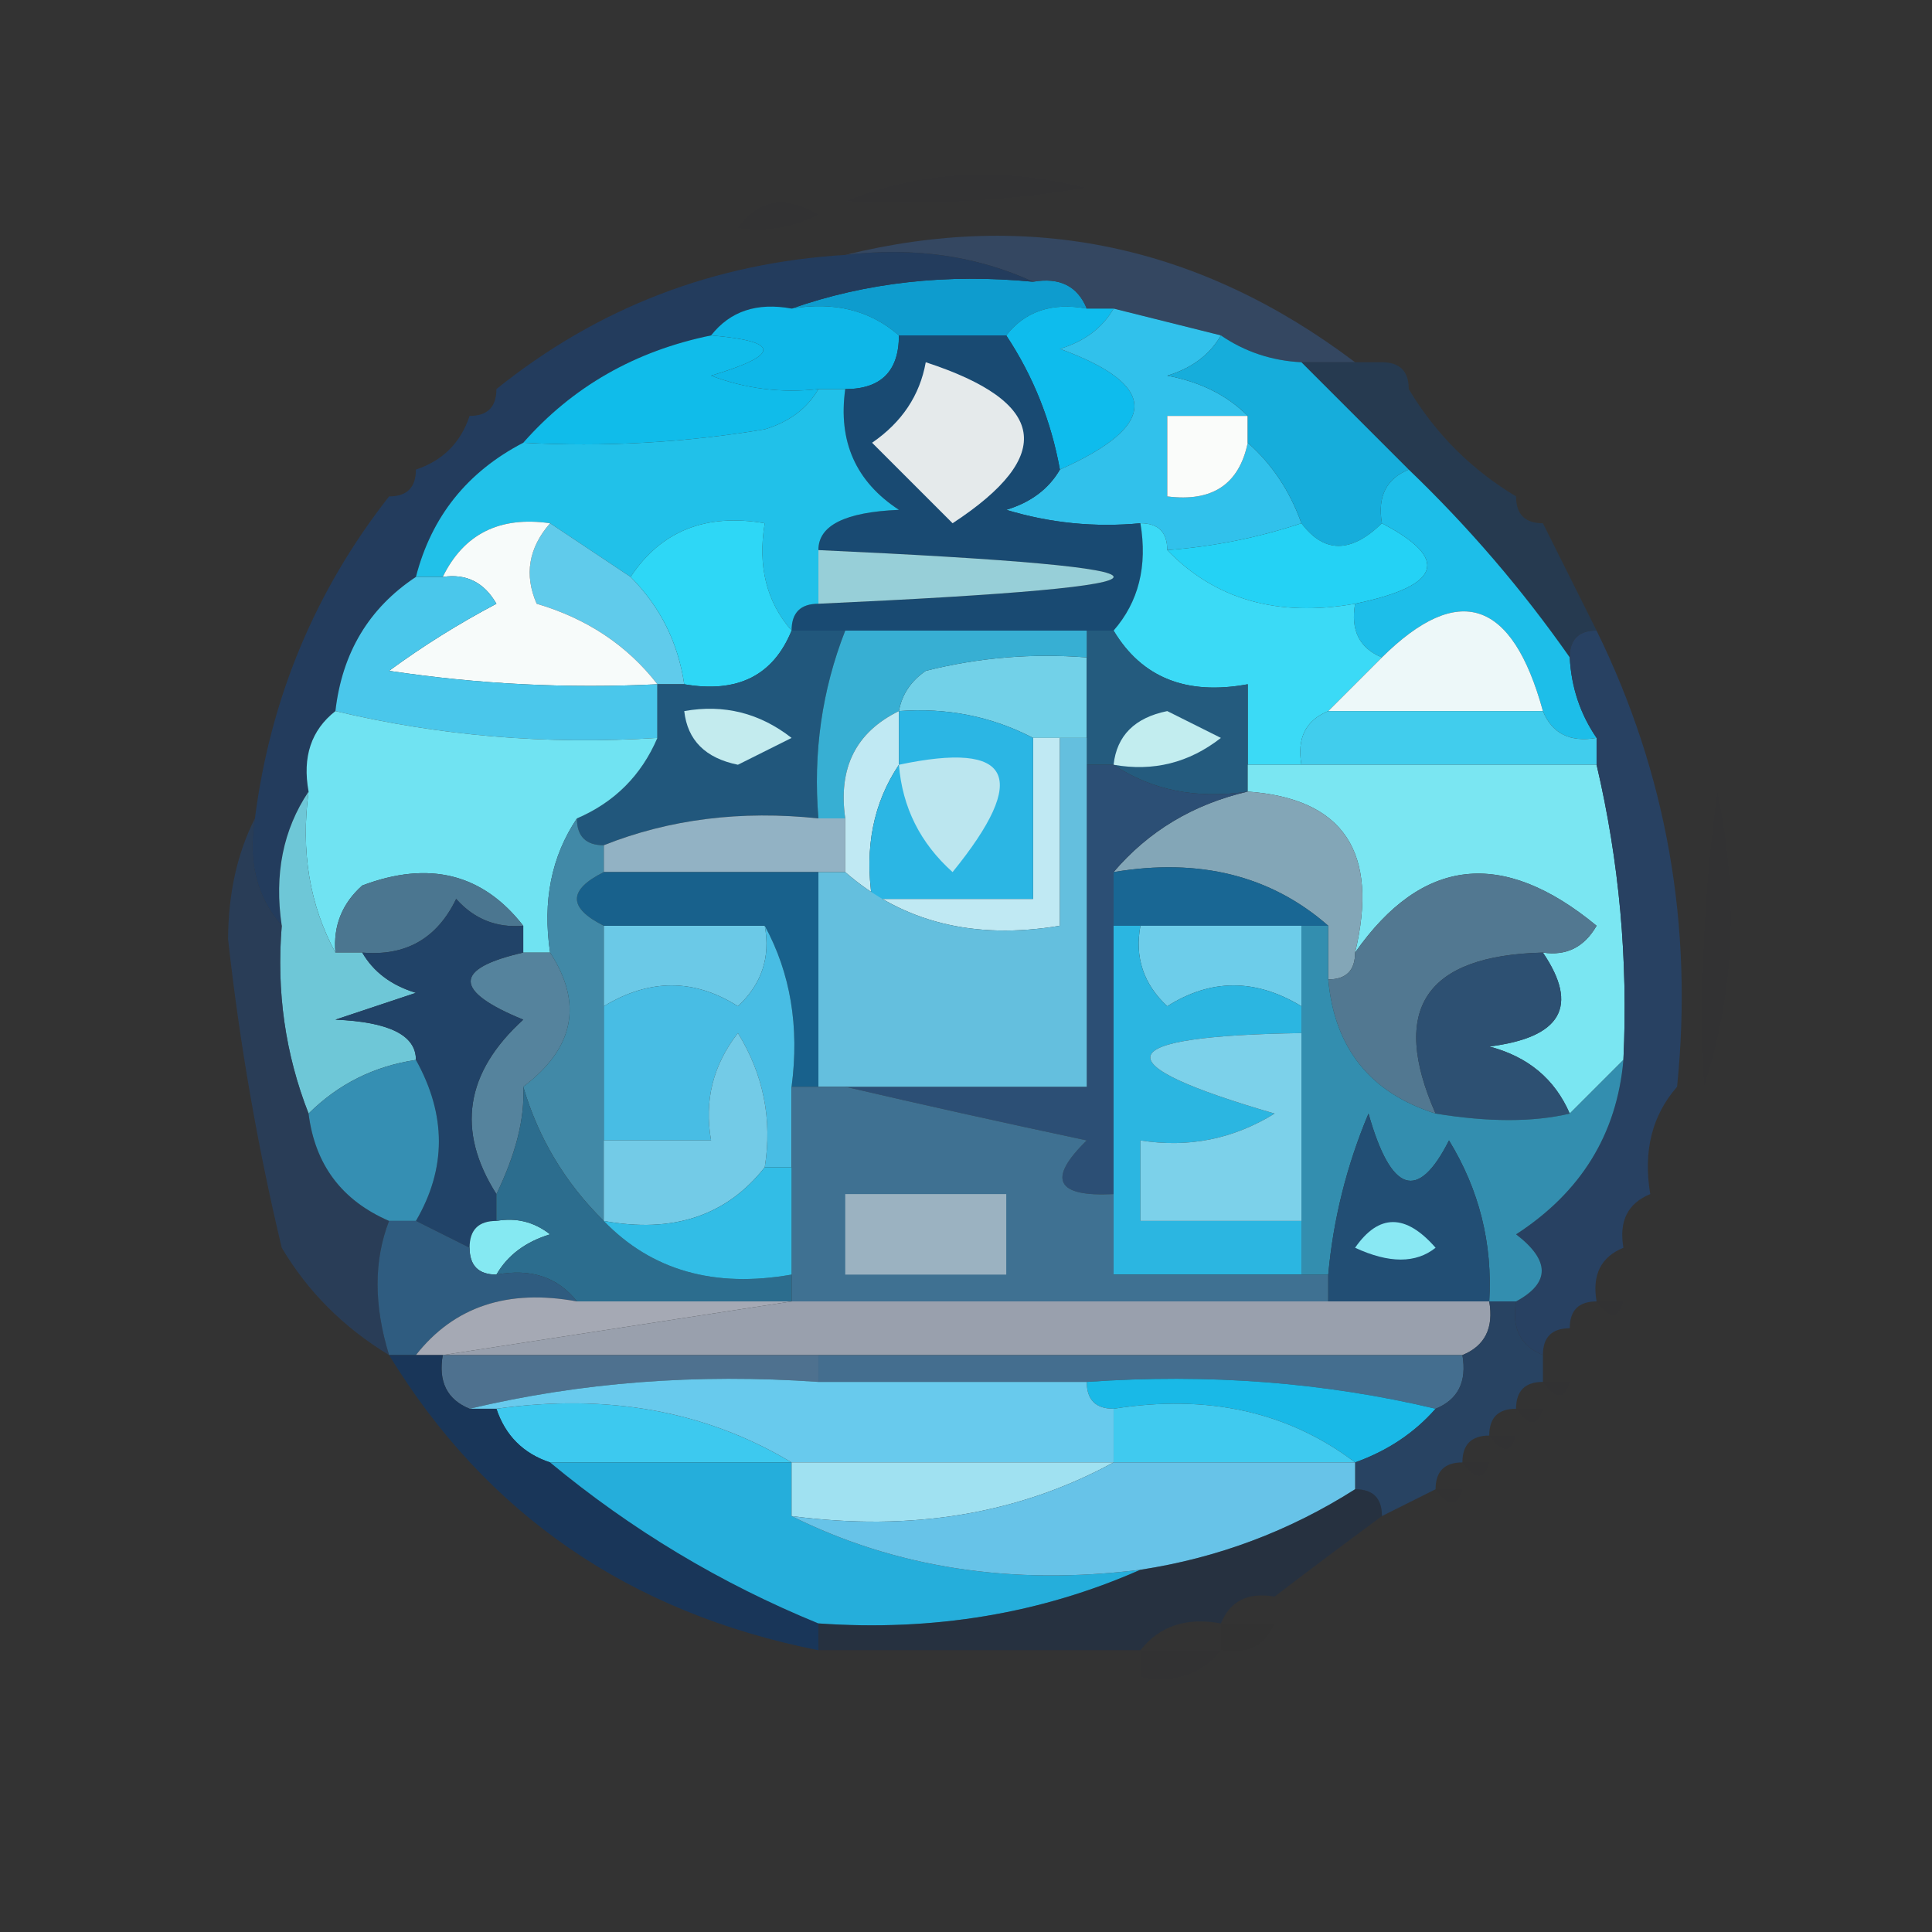 <?xml version="1.0" encoding="UTF-8"?>
<!DOCTYPE svg PUBLIC "-//W3C//DTD SVG 1.1//EN" "http://www.w3.org/Graphics/SVG/1.1/DTD/svg11.dtd">
<svg xmlns="http://www.w3.org/2000/svg" version="1.1" width="72px" height="72px" style="shape-rendering:geometricPrecision; text-rendering:geometricPrecision; image-rendering:optimizeQuality; fill-rule:evenodd; clip-rule:evenodd" xmlns:xlink="http://www.w3.org/1999/xlink">
<rect width="100%" height="100%" fill="#333333" stroke="none"/>
<g><path style="opacity:0.012" fill="#344b65" d="M 31.5,7.5 C 34.303,6.362 37.303,6.195 40.5,7C 37.518,7.498 34.518,7.665 31.5,7.5 Z"/></g>
<g><path style="opacity:0.016" fill="#203558" d="M 27.5,8.5 C 28.251,7.427 29.251,7.26 30.5,8C 29.552,8.483 28.552,8.649 27.5,8.5 Z"/></g>
<g><path style="opacity:0.992" fill="#0f9dcf" d="M 29.5,11.5 C 32.287,10.523 35.287,10.19 38.5,10.5C 39.492,10.328 40.158,10.662 40.5,11.5C 39.209,11.263 38.209,11.596 37.5,12.5C 36.167,12.5 34.833,12.5 33.5,12.5C 32.432,11.566 31.099,11.232 29.5,11.5 Z"/></g>
<g><path style="opacity:0.847" fill="#344b69" d="M 31.5,9.5 C 38.388,7.802 44.721,9.136 50.5,13.5C 49.833,13.5 49.167,13.5 48.5,13.5C 47.391,13.443 46.391,13.11 45.5,12.5C 44.167,12.167 42.833,11.833 41.5,11.5C 41.167,11.5 40.833,11.5 40.5,11.5C 40.158,10.662 39.492,10.328 38.5,10.5C 36.393,9.532 34.059,9.198 31.5,9.5 Z"/></g>
<g><path style="opacity:0.99" fill="#0fbeef" d="M 40.5,11.5 C 40.833,11.5 41.167,11.5 41.5,11.5C 41.083,12.222 40.416,12.722 39.5,13C 43.202,14.352 43.202,15.852 39.5,17.5C 39.169,15.678 38.502,14.011 37.5,12.5C 38.209,11.596 39.209,11.263 40.5,11.5 Z"/></g>
<g><path style="opacity:1" fill="#233c5d" d="M 31.5,9.5 C 34.059,9.198 36.393,9.532 38.5,10.5C 35.287,10.19 32.287,10.523 29.5,11.5C 28.209,11.263 27.209,11.596 26.5,12.5C 23.669,13.079 21.336,14.412 19.5,16.5C 17.413,17.585 16.08,19.251 15.5,21.5C 13.75,22.659 12.75,24.326 12.5,26.5C 11.596,27.209 11.263,28.209 11.5,29.5C 10.549,30.919 10.216,32.585 10.5,34.5C 9.566,33.432 9.232,32.099 9.5,30.5C 10.077,26.017 11.743,22.017 14.5,18.5C 15.167,18.5 15.5,18.167 15.5,17.5C 16.5,17.167 17.167,16.5 17.5,15.5C 18.167,15.5 18.5,15.167 18.5,14.5C 22.275,11.463 26.608,9.796 31.5,9.5 Z"/></g>
<g><path style="opacity:0.996" fill="#0eb8e9" d="M 26.5,12.5 C 27.209,11.596 28.209,11.263 29.5,11.5C 31.099,11.232 32.432,11.566 33.5,12.5C 33.5,13.833 32.833,14.5 31.5,14.5C 31.167,14.5 30.833,14.5 30.5,14.5C 29.127,14.657 27.793,14.49 26.5,14C 29.097,13.221 29.097,12.721 26.5,12.5 Z"/></g>
<g><path style="opacity:0.996" fill="#32c2ec" d="M 41.5,11.5 C 42.833,11.833 44.167,12.167 45.5,12.5C 45.083,13.222 44.416,13.722 43.5,14C 44.737,14.232 45.737,14.732 46.5,15.5C 45.5,15.5 44.5,15.5 43.5,15.5C 43.5,16.5 43.5,17.5 43.5,18.5C 45.179,18.715 46.179,18.048 46.5,16.5C 47.401,17.291 48.068,18.291 48.5,19.5C 46.883,20.038 45.216,20.371 43.5,20.5C 43.5,19.833 43.167,19.5 42.5,19.5C 40.801,19.66 39.134,19.494 37.5,19C 38.416,18.722 39.083,18.222 39.5,17.5C 43.202,15.852 43.202,14.352 39.5,13C 40.416,12.722 41.083,12.222 41.5,11.5 Z"/></g>
<g><path style="opacity:0.996" fill="#10bdeb" d="M 26.5,12.5 C 29.097,12.721 29.097,13.221 26.5,14C 27.793,14.49 29.127,14.657 30.5,14.5C 30.082,15.222 29.416,15.722 28.5,16C 25.518,16.498 22.518,16.665 19.5,16.5C 21.336,14.412 23.669,13.079 26.5,12.5 Z"/></g>
<g><path style="opacity:0.996" fill="#1a4b73" d="M 33.5,12.5 C 34.833,12.5 36.167,12.5 37.5,12.5C 38.502,14.011 39.169,15.678 39.5,17.5C 39.083,18.222 38.416,18.722 37.5,19C 39.134,19.494 40.801,19.66 42.5,19.5C 42.768,21.099 42.434,22.432 41.5,23.5C 41.167,23.5 40.833,23.5 40.5,23.5C 37.5,23.5 34.5,23.5 31.5,23.5C 30.833,23.5 30.167,23.5 29.5,23.5C 29.5,22.833 29.833,22.5 30.5,22.5C 45.167,21.833 45.167,21.167 30.5,20.5C 30.494,19.583 31.494,19.083 33.5,19C 31.893,17.951 31.227,16.451 31.5,14.5C 32.833,14.5 33.5,13.833 33.5,12.5 Z"/></g>
<g><path style="opacity:0.008" fill="#364555" d="M 51.5,13.5 C 52.497,12.287 53.497,12.454 54.5,14C 53.906,14.464 53.239,14.631 52.5,14.5C 52.5,13.833 52.167,13.5 51.5,13.5 Z"/></g>
<g><path style="opacity:0.004" fill="#252c3a" d="M 18.5,14.5 C 17.833,14.5 17.5,14.833 17.5,15.5C 16.833,15.5 16.167,15.5 15.5,15.5C 16.221,13.618 17.221,13.285 18.5,14.5 Z"/></g>
<g><path style="opacity:0.996" fill="#22c2ea" d="M 30.5,14.5 C 30.833,14.5 31.167,14.5 31.5,14.5C 31.227,16.451 31.893,17.951 33.5,19C 31.494,19.083 30.494,19.583 30.5,20.5C 30.5,21.167 30.5,21.833 30.5,22.5C 29.833,22.5 29.5,22.833 29.5,23.5C 28.566,22.432 28.232,21.099 28.5,19.5C 26.302,19.12 24.635,19.787 23.5,21.5C 22.5,20.833 21.5,20.167 20.5,19.5C 18.62,19.229 17.287,19.896 16.5,21.5C 16.167,21.5 15.833,21.5 15.5,21.5C 16.08,19.251 17.413,17.585 19.5,16.5C 22.518,16.665 25.518,16.498 28.5,16C 29.416,15.722 30.082,15.222 30.5,14.5 Z"/></g>
<g><path style="opacity:0.996" fill="#e6ebec" d="M 34.5,13.5 C 39.02,14.975 39.354,16.975 35.5,19.5C 34.5,18.5 33.5,17.5 32.5,16.5C 33.612,15.735 34.279,14.735 34.5,13.5 Z"/></g>
<g><path style="opacity:0.996" fill="#fbfdfb" d="M 46.5,15.5 C 46.5,15.833 46.5,16.167 46.5,16.5C 46.179,18.048 45.179,18.715 43.5,18.5C 43.5,17.5 43.5,16.5 43.5,15.5C 44.5,15.5 45.5,15.5 46.5,15.5 Z"/></g>
<g><path style="opacity:0.671" fill="#203d5f" d="M 48.5,13.5 C 49.167,13.5 49.833,13.5 50.5,13.5C 50.833,13.5 51.167,13.5 51.5,13.5C 52.167,13.5 52.5,13.833 52.5,14.5C 53.5,16.167 54.833,17.5 56.5,18.5C 56.5,19.167 56.833,19.5 57.5,19.5C 58.167,20.833 58.833,22.167 59.5,23.5C 58.833,23.5 58.5,23.833 58.5,24.5C 56.737,21.98 54.737,19.647 52.5,17.5C 51.167,16.167 49.833,14.833 48.5,13.5 Z"/></g>
<g><path style="opacity:0.004" fill="#242b3a" d="M 15.5,15.5 C 15.5,16.167 15.5,16.833 15.5,17.5C 14.833,17.5 14.5,17.833 14.5,18.5C 13.285,17.221 13.618,16.221 15.5,15.5 Z"/></g>
<g><path style="opacity:0.996" fill="#17aedc" d="M 45.5,12.5 C 46.391,13.11 47.391,13.443 48.5,13.5C 49.833,14.833 51.167,16.167 52.5,17.5C 51.662,17.842 51.328,18.508 51.5,19.5C 50.348,20.625 49.348,20.625 48.5,19.5C 48.068,18.291 47.401,17.291 46.5,16.5C 46.5,16.167 46.5,15.833 46.5,15.5C 45.737,14.732 44.737,14.232 43.5,14C 44.416,13.722 45.083,13.222 45.5,12.5 Z"/></g>
<g><path style="opacity:0.004" fill="#202a3a" d="M 57.5,19.5 C 56.833,19.5 56.5,19.167 56.5,18.5C 56.747,16.025 57.413,16.025 58.5,18.5C 58.376,19.107 58.043,19.44 57.5,19.5 Z"/></g>
<g><path style="opacity:0.996" fill="#61ccec" d="M 20.5,19.5 C 21.5,20.167 22.5,20.833 23.5,21.5C 24.601,22.605 25.267,23.938 25.5,25.5C 25.167,25.5 24.833,25.5 24.5,25.5C 23.378,24.053 21.878,23.053 20,22.5C 19.53,21.423 19.697,20.423 20.5,19.5 Z"/></g>
<g><path style="opacity:0.996" fill="#2fd8f7" d="M 29.5,23.5 C 28.817,25.177 27.483,25.843 25.5,25.5C 25.267,23.938 24.601,22.605 23.5,21.5C 24.635,19.787 26.302,19.12 28.5,19.5C 28.232,21.099 28.566,22.432 29.5,23.5 Z"/></g>
<g><path style="opacity:0.996" fill="#98d0d9" d="M 30.5,20.5 C 45.167,21.167 45.167,21.833 30.5,22.5C 30.5,21.833 30.5,21.167 30.5,20.5 Z"/></g>
<g><path style="opacity:0.996" fill="#25d3f6" d="M 48.5,19.5 C 49.348,20.625 50.348,20.625 51.5,19.5C 54.049,20.831 53.715,21.831 50.5,22.5C 47.612,23.01 45.279,22.343 43.5,20.5C 45.216,20.371 46.883,20.038 48.5,19.5 Z"/></g>
<g><path style="opacity:0.996" fill="#1ebfea" d="M 52.5,17.5 C 54.737,19.647 56.737,21.98 58.5,24.5C 58.557,25.609 58.89,26.609 59.5,27.5C 58.508,27.672 57.842,27.338 57.5,26.5C 56.36,22.339 54.36,21.673 51.5,24.5C 50.662,24.158 50.328,23.492 50.5,22.5C 53.715,21.831 54.049,20.831 51.5,19.5C 51.328,18.508 51.662,17.842 52.5,17.5 Z"/></g>
<g><path style="opacity:0.996" fill="#f8fcfb" d="M 20.5,19.5 C 19.697,20.423 19.53,21.423 20,22.5C 21.878,23.053 23.378,24.053 24.5,25.5C 21.15,25.665 17.817,25.498 14.5,25C 15.759,24.077 17.092,23.243 18.5,22.5C 18.043,21.703 17.376,21.369 16.5,21.5C 17.287,19.896 18.62,19.229 20.5,19.5 Z"/></g>
<g><path style="opacity:0.996" fill="#3cdbf7" d="M 42.5,19.5 C 43.167,19.5 43.5,19.833 43.5,20.5C 45.279,22.343 47.612,23.01 50.5,22.5C 50.328,23.492 50.662,24.158 51.5,24.5C 50.833,25.167 50.167,25.833 49.5,26.5C 48.662,26.842 48.328,27.508 48.5,28.5C 47.833,28.5 47.167,28.5 46.5,28.5C 46.5,27.5 46.5,26.5 46.5,25.5C 44.219,25.923 42.552,25.256 41.5,23.5C 42.434,22.432 42.768,21.099 42.5,19.5 Z"/></g>
<g><path style="opacity:0.996" fill="#eef9fa" d="M 57.5,26.5 C 54.833,26.5 52.167,26.5 49.5,26.5C 50.167,25.833 50.833,25.167 51.5,24.5C 54.36,21.673 56.36,22.339 57.5,26.5 Z"/></g>
<g><path style="opacity:0.992" fill="#4bc8ec" d="M 15.5,21.5 C 15.833,21.5 16.167,21.5 16.5,21.5C 17.376,21.369 18.043,21.703 18.5,22.5C 17.092,23.243 15.759,24.077 14.5,25C 17.817,25.498 21.15,25.665 24.5,25.5C 24.5,26.167 24.5,26.833 24.5,27.5C 20.4,27.763 16.4,27.43 12.5,26.5C 12.75,24.326 13.75,22.659 15.5,21.5 Z"/></g>
<g><path style="opacity:0.996" fill="#73d2e9" d="M 40.5,24.5 C 40.5,25.5 40.5,26.5 40.5,27.5C 40.167,27.5 39.833,27.5 39.5,27.5C 39.167,27.5 38.833,27.5 38.5,27.5C 36.958,26.699 35.291,26.366 33.5,26.5C 33.611,25.883 33.944,25.383 34.5,25C 36.473,24.505 38.473,24.338 40.5,24.5 Z"/></g>
<g><path style="opacity:0.996" fill="#255c7f" d="M 40.5,23.5 C 40.833,23.5 41.167,23.5 41.5,23.5C 42.552,25.256 44.219,25.923 46.5,25.5C 46.5,26.5 46.5,27.5 46.5,28.5C 46.5,28.833 46.5,29.167 46.5,29.5C 44.585,29.785 42.919,29.451 41.5,28.5C 41.167,28.5 40.833,28.5 40.5,28.5C 40.5,28.167 40.5,27.833 40.5,27.5C 40.5,26.5 40.5,25.5 40.5,24.5C 40.5,24.167 40.5,23.833 40.5,23.5 Z"/></g>
<g><path style="opacity:0.996" fill="#22587d" d="M 29.5,23.5 C 30.167,23.5 30.833,23.5 31.5,23.5C 30.631,25.717 30.298,28.05 30.5,30.5C 27.615,30.194 24.948,30.527 22.5,31.5C 21.833,31.5 21.5,31.167 21.5,30.5C 22.9,29.9 23.9,28.9 24.5,27.5C 24.5,26.833 24.5,26.167 24.5,25.5C 24.833,25.5 25.167,25.5 25.5,25.5C 27.483,25.843 28.817,25.177 29.5,23.5 Z"/></g>
<g><path style="opacity:0.996" fill="#c4ecef" d="M 25.5,26.5 C 26.978,26.238 28.311,26.571 29.5,27.5C 28.833,27.833 28.167,28.167 27.5,28.5C 26.287,28.253 25.62,27.586 25.5,26.5 Z"/></g>
<g><path style="opacity:0.996" fill="#c3eef0" d="M 41.5,28.5 C 41.62,27.414 42.287,26.747 43.5,26.5C 44.167,26.833 44.833,27.167 45.5,27.5C 44.311,28.429 42.978,28.762 41.5,28.5 Z"/></g>
<g><path style="opacity:0.996" fill="#42ceee" d="M 49.5,26.5 C 52.167,26.5 54.833,26.5 57.5,26.5C 57.842,27.338 58.508,27.672 59.5,27.5C 59.5,27.833 59.5,28.167 59.5,28.5C 55.833,28.5 52.167,28.5 48.5,28.5C 48.328,27.508 48.662,26.842 49.5,26.5 Z"/></g>
<g><path style="opacity:0.996" fill="#38b0d4" d="M 31.5,23.5 C 34.5,23.5 37.5,23.5 40.5,23.5C 40.5,23.833 40.5,24.167 40.5,24.5C 38.473,24.338 36.473,24.505 34.5,25C 33.944,25.383 33.611,25.883 33.5,26.5C 31.896,27.287 31.229,28.62 31.5,30.5C 31.167,30.5 30.833,30.5 30.5,30.5C 30.298,28.05 30.631,25.717 31.5,23.5 Z"/></g>
<g><path style="opacity:0.996" fill="#71e4f3" d="M 12.5,26.5 C 16.4,27.43 20.4,27.763 24.5,27.5C 23.9,28.9 22.9,29.9 21.5,30.5C 20.549,31.919 20.215,33.585 20.5,35.5C 20.167,35.5 19.833,35.5 19.5,35.5C 19.5,35.167 19.5,34.833 19.5,34.5C 17.989,32.559 15.989,32.059 13.5,33C 12.748,33.671 12.414,34.504 12.5,35.5C 11.539,33.735 11.205,31.735 11.5,29.5C 11.263,28.209 11.596,27.209 12.5,26.5 Z"/></g>
<g><path style="opacity:0.996" fill="#7be7f3" d="M 46.5,29.5 C 46.5,29.167 46.5,28.833 46.5,28.5C 47.167,28.5 47.833,28.5 48.5,28.5C 52.167,28.5 55.833,28.5 59.5,28.5C 60.344,32.099 60.677,35.766 60.5,39.5C 59.833,40.167 59.167,40.833 58.5,41.5C 57.942,40.21 56.942,39.377 55.5,39C 58.19,38.666 58.856,37.499 57.5,35.5C 58.376,35.631 59.043,35.297 59.5,34.5C 55.995,31.608 52.995,31.942 50.5,35.5C 51.401,31.759 50.068,29.759 46.5,29.5 Z"/></g>
<g><path style="opacity:0.996" fill="#93b3c5" d="M 30.5,30.5 C 30.833,30.5 31.167,30.5 31.5,30.5C 31.5,31.167 31.5,31.833 31.5,32.5C 31.167,32.5 30.833,32.5 30.5,32.5C 27.833,32.5 25.167,32.5 22.5,32.5C 22.5,32.167 22.5,31.833 22.5,31.5C 24.948,30.527 27.615,30.194 30.5,30.5 Z"/></g>
<g><path style="opacity:0.996" fill="#c1eaf4" d="M 33.5,26.5 C 33.5,27.167 33.5,27.833 33.5,28.5C 32.549,29.919 32.215,31.585 32.5,33.5C 34.5,33.5 36.5,33.5 38.5,33.5C 38.5,31.5 38.5,29.5 38.5,27.5C 38.833,27.5 39.167,27.5 39.5,27.5C 39.5,29.833 39.5,32.167 39.5,34.5C 36.302,35.036 33.635,34.369 31.5,32.5C 31.5,31.833 31.5,31.167 31.5,30.5C 31.229,28.62 31.896,27.287 33.5,26.5 Z"/></g>
<g><path style="opacity:0.996" fill="#84a7b8" d="M 46.5,29.5 C 50.068,29.759 51.401,31.759 50.5,35.5C 50.5,36.167 50.167,36.5 49.5,36.5C 49.5,35.833 49.5,35.167 49.5,34.5C 47.365,32.631 44.698,31.964 41.5,32.5C 42.802,30.972 44.469,29.972 46.5,29.5 Z"/></g>
<g><path style="opacity:0.996" fill="#4c7791" d="M 19.5,34.5 C 18.504,34.586 17.671,34.252 17,33.5C 16.29,34.973 15.124,35.64 13.5,35.5C 13.167,35.5 12.833,35.5 12.5,35.5C 12.414,34.504 12.748,33.671 13.5,33C 15.989,32.059 17.989,32.559 19.5,34.5 Z"/></g>
<g><path style="opacity:0.996" fill="#2cb7e5" d="M 33.5,26.5 C 35.291,26.366 36.958,26.699 38.5,27.5C 38.5,29.5 38.5,31.5 38.5,33.5C 36.5,33.5 34.5,33.5 32.5,33.5C 32.215,31.585 32.549,29.919 33.5,28.5C 33.5,27.833 33.5,27.167 33.5,26.5 Z"/></g>
<g><path style="opacity:0.996" fill="#bce6ef" d="M 33.5,28.5 C 37.723,27.606 38.39,28.939 35.5,32.5C 34.295,31.423 33.628,30.09 33.5,28.5 Z"/></g>
<g><path style="opacity:1" fill="#284162" d="M 59.5,23.5 C 62.11,28.822 63.11,34.489 62.5,40.5C 61.566,41.568 61.232,42.901 61.5,44.5C 60.662,44.842 60.328,45.508 60.5,46.5C 59.662,46.842 59.328,47.508 59.5,48.5C 58.833,48.5 58.5,48.833 58.5,49.5C 57.833,49.5 57.5,49.833 57.5,50.5C 56.662,50.158 56.328,49.492 56.5,48.5C 57.774,47.811 57.774,46.977 56.5,46C 58.923,44.429 60.256,42.263 60.5,39.5C 60.677,35.766 60.344,32.099 59.5,28.5C 59.5,28.167 59.5,27.833 59.5,27.5C 58.89,26.609 58.557,25.609 58.5,24.5C 58.5,23.833 58.833,23.5 59.5,23.5 Z"/></g>
<g><path style="opacity:0.996" fill="#2d5076" d="M 40.5,28.5 C 40.833,28.5 41.167,28.5 41.5,28.5C 42.919,29.451 44.585,29.785 46.5,29.5C 44.469,29.972 42.802,30.972 41.5,32.5C 41.5,33.167 41.5,33.833 41.5,34.5C 41.5,37.833 41.5,41.167 41.5,44.5C 39.352,44.611 39.019,43.944 40.5,42.5C 37.358,41.833 34.358,41.166 31.5,40.5C 34.5,40.5 37.5,40.5 40.5,40.5C 40.5,36.5 40.5,32.5 40.5,28.5 Z"/></g>
<g><path style="opacity:0.996" fill="#1a6895" d="M 41.5,32.5 C 44.698,31.964 47.365,32.631 49.5,34.5C 49.167,34.5 48.833,34.5 48.5,34.5C 46.5,34.5 44.5,34.5 42.5,34.5C 42.167,34.5 41.833,34.5 41.5,34.5C 41.5,33.833 41.5,33.167 41.5,32.5 Z"/></g>
<g><path style="opacity:0.016" fill="#233c5c" d="M 63.5,40.5 C 63.335,36.818 63.501,33.152 64,29.5C 64.81,33.358 64.643,37.024 63.5,40.5 Z"/></g>
<g><path style="opacity:0.996" fill="#6ccae8" d="M 22.5,34.5 C 24.5,34.5 26.5,34.5 28.5,34.5C 28.719,35.675 28.386,36.675 27.5,37.5C 25.872,36.465 24.205,36.465 22.5,37.5C 22.5,36.5 22.5,35.5 22.5,34.5 Z"/></g>
<g><path style="opacity:0.996" fill="#6eceeb" d="M 42.5,34.5 C 44.5,34.5 46.5,34.5 48.5,34.5C 48.5,35.5 48.5,36.5 48.5,37.5C 46.795,36.465 45.128,36.465 43.5,37.5C 42.614,36.675 42.281,35.675 42.5,34.5 Z"/></g>
<g><path style="opacity:0.996" fill="#6fc8d8" d="M 11.5,29.5 C 11.205,31.735 11.539,33.735 12.5,35.5C 12.833,35.5 13.167,35.5 13.5,35.5C 13.918,36.222 14.584,36.722 15.5,37C 14.5,37.333 13.5,37.667 12.5,38C 14.506,38.083 15.506,38.583 15.5,39.5C 13.938,39.733 12.605,40.4 11.5,41.5C 10.631,39.283 10.298,36.95 10.5,34.5C 10.216,32.585 10.549,30.919 11.5,29.5 Z"/></g>
<g><path style="opacity:0.996" fill="#19628d" d="M 22.5,32.5 C 25.167,32.5 27.833,32.5 30.5,32.5C 30.5,35.167 30.5,37.833 30.5,40.5C 30.167,40.5 29.833,40.5 29.5,40.5C 29.795,38.265 29.461,36.265 28.5,34.5C 26.5,34.5 24.5,34.5 22.5,34.5C 21.167,33.833 21.167,33.167 22.5,32.5 Z"/></g>
<g><path style="opacity:0.996" fill="#56849e" d="M 19.5,35.5 C 19.833,35.5 20.167,35.5 20.5,35.5C 21.735,37.398 21.401,39.065 19.5,40.5C 19.563,41.66 19.23,42.994 18.5,44.5C 16.998,42.137 17.332,39.971 19.5,38C 16.887,36.929 16.887,36.096 19.5,35.5 Z"/></g>
<g><path style="opacity:0.996" fill="#49bee5" d="M 28.5,34.5 C 29.461,36.265 29.795,38.265 29.5,40.5C 29.5,41.5 29.5,42.5 29.5,43.5C 29.167,43.5 28.833,43.5 28.5,43.5C 28.785,41.712 28.452,40.045 27.5,38.5C 26.571,39.689 26.238,41.022 26.5,42.5C 25.167,42.5 23.833,42.5 22.5,42.5C 22.5,40.833 22.5,39.167 22.5,37.5C 24.205,36.465 25.872,36.465 27.5,37.5C 28.386,36.675 28.719,35.675 28.5,34.5 Z"/></g>
<g><path style="opacity:0.996" fill="#65c0df" d="M 39.5,27.5 C 39.833,27.5 40.167,27.5 40.5,27.5C 40.5,27.833 40.5,28.167 40.5,28.5C 40.5,32.5 40.5,36.5 40.5,40.5C 37.5,40.5 34.5,40.5 31.5,40.5C 31.167,40.5 30.833,40.5 30.5,40.5C 30.5,37.833 30.5,35.167 30.5,32.5C 30.833,32.5 31.167,32.5 31.5,32.5C 33.635,34.369 36.302,35.036 39.5,34.5C 39.5,32.167 39.5,29.833 39.5,27.5 Z"/></g>
<g><path style="opacity:0.996" fill="#537992" d="M 57.5,35.5 C 53.12,35.608 51.786,37.608 53.5,41.5C 51.065,40.73 49.731,39.063 49.5,36.5C 50.167,36.5 50.5,36.167 50.5,35.5C 52.995,31.942 55.995,31.608 59.5,34.5C 59.043,35.297 58.376,35.631 57.5,35.5 Z"/></g>
<g><path style="opacity:0.996" fill="#224469" d="M 19.5,34.5 C 19.5,34.833 19.5,35.167 19.5,35.5C 16.887,36.096 16.887,36.929 19.5,38C 17.332,39.971 16.998,42.137 18.5,44.5C 18.5,44.833 18.5,45.167 18.5,45.5C 17.833,45.5 17.5,45.833 17.5,46.5C 16.833,46.167 16.167,45.833 15.5,45.5C 16.641,43.549 16.641,41.549 15.5,39.5C 15.506,38.583 14.506,38.083 12.5,38C 13.5,37.667 14.5,37.333 15.5,37C 14.584,36.722 13.918,36.222 13.5,35.5C 15.124,35.64 16.29,34.973 17,33.5C 17.671,34.252 18.504,34.586 19.5,34.5 Z"/></g>
<g><path style="opacity:0.996" fill="#428aa8" d="M 21.5,30.5 C 21.5,31.167 21.833,31.5 22.5,31.5C 22.5,31.833 22.5,32.167 22.5,32.5C 21.167,33.167 21.167,33.833 22.5,34.5C 22.5,35.5 22.5,36.5 22.5,37.5C 22.5,39.167 22.5,40.833 22.5,42.5C 22.5,43.5 22.5,44.5 22.5,45.5C 21.065,44.087 20.065,42.42 19.5,40.5C 21.401,39.065 21.735,37.398 20.5,35.5C 20.215,33.585 20.549,31.919 21.5,30.5 Z"/></g>
<g><path style="opacity:0.996" fill="#2e5173" d="M 57.5,35.5 C 58.856,37.499 58.19,38.666 55.5,39C 56.942,39.377 57.942,40.21 58.5,41.5C 57.142,41.822 55.475,41.822 53.5,41.5C 51.786,37.608 53.12,35.608 57.5,35.5 Z"/></g>
<g><path style="opacity:0.996" fill="#2cb7e2" d="M 41.5,34.5 C 41.833,34.5 42.167,34.5 42.5,34.5C 42.281,35.675 42.614,36.675 43.5,37.5C 45.128,36.465 46.795,36.465 48.5,37.5C 48.5,37.833 48.5,38.167 48.5,38.5C 41.338,38.613 41.005,39.613 47.5,41.5C 45.955,42.452 44.288,42.785 42.5,42.5C 42.5,43.5 42.5,44.5 42.5,45.5C 44.5,45.5 46.5,45.5 48.5,45.5C 48.5,46.167 48.5,46.833 48.5,47.5C 46.167,47.5 43.833,47.5 41.5,47.5C 41.5,46.5 41.5,45.5 41.5,44.5C 41.5,41.167 41.5,37.833 41.5,34.5 Z"/></g>
<g><path style="opacity:0.996" fill="#74cce8" d="M 28.5,43.5 C 27.082,45.308 25.082,45.975 22.5,45.5C 22.5,44.5 22.5,43.5 22.5,42.5C 23.833,42.5 25.167,42.5 26.5,42.5C 26.238,41.022 26.571,39.689 27.5,38.5C 28.452,40.045 28.785,41.712 28.5,43.5 Z"/></g>
<g><path style="opacity:0.996" fill="#407293" d="M 29.5,40.5 C 29.833,40.5 30.167,40.5 30.5,40.5C 30.833,40.5 31.167,40.5 31.5,40.5C 34.358,41.166 37.358,41.833 40.5,42.5C 39.019,43.944 39.352,44.611 41.5,44.5C 41.5,45.5 41.5,46.5 41.5,47.5C 43.833,47.5 46.167,47.5 48.5,47.5C 48.833,47.5 49.167,47.5 49.5,47.5C 49.5,47.833 49.5,48.167 49.5,48.5C 42.833,48.5 36.167,48.5 29.5,48.5C 29.5,48.167 29.5,47.833 29.5,47.5C 29.5,46.167 29.5,44.833 29.5,43.5C 29.5,42.5 29.5,41.5 29.5,40.5 Z"/></g>
<g><path style="opacity:0.996" fill="#348fb0" d="M 48.5,34.5 C 48.833,34.5 49.167,34.5 49.5,34.5C 49.5,35.167 49.5,35.833 49.5,36.5C 49.731,39.063 51.065,40.73 53.5,41.5C 55.475,41.822 57.142,41.822 58.5,41.5C 59.167,40.833 59.833,40.167 60.5,39.5C 60.256,42.263 58.923,44.429 56.5,46C 57.774,46.977 57.774,47.811 56.5,48.5C 56.167,48.5 55.833,48.5 55.5,48.5C 55.628,46.345 55.128,44.345 54,42.5C 52.84,44.797 51.84,44.464 51,41.5C 50.187,43.436 49.687,45.436 49.5,47.5C 49.167,47.5 48.833,47.5 48.5,47.5C 48.5,46.833 48.5,46.167 48.5,45.5C 48.5,43.167 48.5,40.833 48.5,38.5C 48.5,38.167 48.5,37.833 48.5,37.5C 48.5,36.5 48.5,35.5 48.5,34.5 Z"/></g>
<g><path style="opacity:0.757" fill="#274163" d="M 9.5,30.5 C 9.232,32.099 9.566,33.432 10.5,34.5C 10.298,36.95 10.631,39.283 11.5,41.5C 11.738,43.404 12.738,44.738 14.5,45.5C 13.928,46.973 13.928,48.64 14.5,50.5C 12.806,49.473 11.473,48.139 10.5,46.5C 9.597,42.72 8.931,38.886 8.5,35C 8.508,33.293 8.842,31.793 9.5,30.5 Z"/></g>
<g><path style="opacity:0.996" fill="#3690b4" d="M 15.5,39.5 C 16.641,41.549 16.641,43.549 15.5,45.5C 15.167,45.5 14.833,45.5 14.5,45.5C 12.738,44.738 11.738,43.404 11.5,41.5C 12.605,40.4 13.938,39.733 15.5,39.5 Z"/></g>
<g><path style="opacity:0.004" fill="#283c55" d="M 62.5,40.5 C 62.833,40.5 63.167,40.5 63.5,40.5C 63.768,42.099 63.434,43.432 62.5,44.5C 62.5,43.167 62.5,41.833 62.5,40.5 Z"/></g>
<g><path style="opacity:0.996" fill="#7dd2eb" d="M 48.5,38.5 C 48.5,40.833 48.5,43.167 48.5,45.5C 46.5,45.5 44.5,45.5 42.5,45.5C 42.5,44.5 42.5,43.5 42.5,42.5C 44.288,42.785 45.955,42.452 47.5,41.5C 41.005,39.613 41.338,38.613 48.5,38.5 Z"/></g>
<g><path style="opacity:0.996" fill="#86eaf3" d="M 18.5,45.5 C 19.239,45.369 19.906,45.536 20.5,46C 19.584,46.278 18.918,46.778 18.5,47.5C 17.833,47.5 17.5,47.167 17.5,46.5C 17.5,45.833 17.833,45.5 18.5,45.5 Z"/></g>
<g><path style="opacity:0.996" fill="#2d6e8f" d="M 19.5,40.5 C 20.065,42.42 21.065,44.087 22.5,45.5C 24.279,47.343 26.612,48.01 29.5,47.5C 29.5,47.833 29.5,48.167 29.5,48.5C 26.833,48.5 24.167,48.5 21.5,48.5C 20.791,47.596 19.791,47.263 18.5,47.5C 18.918,46.778 19.584,46.278 20.5,46C 19.906,45.536 19.239,45.369 18.5,45.5C 18.5,45.167 18.5,44.833 18.5,44.5C 19.23,42.994 19.563,41.66 19.5,40.5 Z"/></g>
<g><path style="opacity:0.996" fill="#33bee7" d="M 28.5,43.5 C 28.833,43.5 29.167,43.5 29.5,43.5C 29.5,44.833 29.5,46.167 29.5,47.5C 26.612,48.01 24.279,47.343 22.5,45.5C 25.082,45.975 27.082,45.308 28.5,43.5 Z"/></g>
<g><path style="opacity:0.996" fill="#9cb3c1" d="M 31.5,44.5 C 33.5,44.5 35.5,44.5 37.5,44.5C 37.5,45.5 37.5,46.5 37.5,47.5C 35.5,47.5 33.5,47.5 31.5,47.5C 31.5,46.5 31.5,45.5 31.5,44.5 Z"/></g>
<g><path style="opacity:0.008" fill="#233c5a" d="M 61.5,44.5 C 61.833,44.5 62.167,44.5 62.5,44.5C 62.672,45.492 62.338,46.158 61.5,46.5C 61.5,45.833 61.5,45.167 61.5,44.5 Z"/></g>
<g><path style="opacity:0.004" fill="#2b405b" d="M 10.5,46.5 C 10.631,47.239 10.464,47.906 10,48.5C 9.308,47.563 9.475,46.897 10.5,46.5 Z"/></g>
<g><path style="opacity:0.992" fill="#305d81" d="M 14.5,45.5 C 14.833,45.5 15.167,45.5 15.5,45.5C 16.167,45.833 16.833,46.167 17.5,46.5C 17.5,47.167 17.833,47.5 18.5,47.5C 19.791,47.263 20.791,47.596 21.5,48.5C 18.918,48.025 16.918,48.692 15.5,50.5C 15.167,50.5 14.833,50.5 14.5,50.5C 13.928,48.64 13.928,46.973 14.5,45.5 Z"/></g>
<g><path style="opacity:0.996" fill="#234f75" d="M 55.5,48.5 C 53.5,48.5 51.5,48.5 49.5,48.5C 49.5,48.167 49.5,47.833 49.5,47.5C 49.687,45.436 50.187,43.436 51,41.5C 51.84,44.464 52.84,44.797 54,42.5C 55.128,44.345 55.628,46.345 55.5,48.5 Z"/></g>
<g><path style="opacity:0.996" fill="#8ae9f4" d="M 50.5,46.5 C 51.386,45.224 52.386,45.224 53.5,46.5C 52.767,47.087 51.767,47.087 50.5,46.5 Z"/></g>
<g><path style="opacity:0.008" fill="#243b5a" d="M 60.5,46.5 C 60.833,46.5 61.167,46.5 61.5,46.5C 61.672,47.492 61.338,48.158 60.5,48.5C 60.5,47.833 60.5,47.167 60.5,46.5 Z"/></g>
<g><path style="opacity:0.927" fill="#aeb2be" d="M 21.5,48.5 C 24.167,48.5 26.833,48.5 29.5,48.5C 25.167,49.167 20.833,49.833 16.5,50.5C 16.167,50.5 15.833,50.5 15.5,50.5C 16.918,48.692 18.918,48.025 21.5,48.5 Z"/></g>
<g><path style="opacity:0.92" fill="#a2a9b8" d="M 29.5,48.5 C 36.167,48.5 42.833,48.5 49.5,48.5C 51.5,48.5 53.5,48.5 55.5,48.5C 55.672,49.492 55.338,50.158 54.5,50.5C 46.5,50.5 38.5,50.5 30.5,50.5C 25.833,50.5 21.167,50.5 16.5,50.5C 20.833,49.833 25.167,49.167 29.5,48.5 Z"/></g>
<g><path style="opacity:0.016" fill="#123154" d="M 59.5,48.5 C 59.833,48.5 60.167,48.5 60.5,48.5C 60.315,49.17 59.981,49.17 59.5,48.5 Z"/></g>
<g><path style="opacity:0.989" fill="#4f7291" d="M 16.5,50.5 C 21.167,50.5 25.833,50.5 30.5,50.5C 30.5,50.833 30.5,51.167 30.5,51.5C 25.968,51.182 21.634,51.515 17.5,52.5C 16.662,52.158 16.328,51.492 16.5,50.5 Z"/></g>
<g><path style="opacity:0.995" fill="#456f90" d="M 30.5,51.5 C 30.5,51.167 30.5,50.833 30.5,50.5C 38.5,50.5 46.5,50.5 54.5,50.5C 54.672,51.492 54.338,52.158 53.5,52.5C 49.366,51.515 45.032,51.182 40.5,51.5C 37.167,51.5 33.833,51.5 30.5,51.5 Z"/></g>
<g><path style="opacity:0.008" fill="#1c2e49" d="M 58.5,49.5 C 58.833,49.5 59.167,49.5 59.5,49.5C 59.672,50.492 59.338,51.158 58.5,51.5C 58.5,50.833 58.5,50.167 58.5,49.5 Z"/></g>
<g><path style="opacity:0.996" fill="#1abae8" d="M 40.5,51.5 C 45.032,51.182 49.366,51.515 53.5,52.5C 52.709,53.401 51.709,54.068 50.5,54.5C 48.012,52.612 45.012,51.946 41.5,52.5C 40.833,52.5 40.5,52.167 40.5,51.5 Z"/></g>
<g><path style="opacity:0.016" fill="#203858" d="M 57.5,51.5 C 57.833,51.5 58.167,51.5 58.5,51.5C 58.315,52.17 57.981,52.17 57.5,51.5 Z"/></g>
<g><path style="opacity:0.996" fill="#41cbf0" d="M 41.5,52.5 C 45.012,51.946 48.012,52.612 50.5,54.5C 47.5,54.5 44.5,54.5 41.5,54.5C 41.5,53.833 41.5,53.167 41.5,52.5 Z"/></g>
<g><path style="opacity:0.016" fill="#0a234a" d="M 56.5,52.5 C 56.833,52.5 57.167,52.5 57.5,52.5C 57.315,53.17 56.981,53.17 56.5,52.5 Z"/></g>
<g><path style="opacity:0.996" fill="#3ecaf0" d="M 18.5,52.5 C 22.649,51.92 26.316,52.586 29.5,54.5C 26.5,54.5 23.5,54.5 20.5,54.5C 19.5,54.167 18.833,53.5 18.5,52.5 Z"/></g>
<g><path style="opacity:0.996" fill="#69cbee" d="M 17.5,52.5 C 21.634,51.515 25.968,51.182 30.5,51.5C 33.833,51.5 37.167,51.5 40.5,51.5C 40.5,52.167 40.833,52.5 41.5,52.5C 41.5,53.167 41.5,53.833 41.5,54.5C 37.5,54.5 33.5,54.5 29.5,54.5C 26.316,52.586 22.649,51.92 18.5,52.5C 18.167,52.5 17.833,52.5 17.5,52.5 Z"/></g>
<g><path style="opacity:0.016" fill="#001642" d="M 55.5,53.5 C 55.833,53.5 56.167,53.5 56.5,53.5C 56.315,54.17 55.981,54.17 55.5,53.5 Z"/></g>
<g><path style="opacity:0.945" fill="#284465" d="M 55.5,48.5 C 55.833,48.5 56.167,48.5 56.5,48.5C 56.328,49.492 56.662,50.158 57.5,50.5C 57.5,50.833 57.5,51.167 57.5,51.5C 56.833,51.5 56.5,51.833 56.5,52.5C 55.833,52.5 55.5,52.833 55.5,53.5C 54.833,53.5 54.5,53.833 54.5,54.5C 53.833,54.5 53.5,54.833 53.5,55.5C 52.833,55.833 52.167,56.167 51.5,56.5C 51.5,55.833 51.167,55.5 50.5,55.5C 50.5,55.167 50.5,54.833 50.5,54.5C 51.709,54.068 52.709,53.401 53.5,52.5C 54.338,52.158 54.672,51.492 54.5,50.5C 55.338,50.158 55.672,49.492 55.5,48.5 Z"/></g>
<g><path style="opacity:0.016" fill="#051c45" d="M 54.5,54.5 C 54.833,54.5 55.167,54.5 55.5,54.5C 55.315,55.17 54.981,55.17 54.5,54.5 Z"/></g>
<g><path style="opacity:1" fill="#193659" d="M 14.5,50.5 C 14.833,50.5 15.167,50.5 15.5,50.5C 15.833,50.5 16.167,50.5 16.5,50.5C 16.328,51.492 16.662,52.158 17.5,52.5C 17.833,52.5 18.167,52.5 18.5,52.5C 18.833,53.5 19.5,54.167 20.5,54.5C 23.534,57.016 26.868,59.016 30.5,60.5C 30.5,60.833 30.5,61.167 30.5,61.5C 23.465,60.105 18.132,56.438 14.5,50.5 Z"/></g>
<g><path style="opacity:0.996" fill="#26afdc" d="M 20.5,54.5 C 23.5,54.5 26.5,54.5 29.5,54.5C 29.5,55.167 29.5,55.833 29.5,56.5C 33.373,58.43 37.706,59.097 42.5,58.5C 38.791,60.136 34.791,60.802 30.5,60.5C 26.868,59.016 23.534,57.016 20.5,54.5 Z"/></g>
<g><path style="opacity:0.996" fill="#a1e2f2" d="M 29.5,54.5 C 33.5,54.5 37.5,54.5 41.5,54.5C 37.971,56.423 33.971,57.089 29.5,56.5C 29.5,55.833 29.5,55.167 29.5,54.5 Z"/></g>
<g><path style="opacity:0.996" fill="#68c4e9" d="M 41.5,54.5 C 44.5,54.5 47.5,54.5 50.5,54.5C 50.5,54.833 50.5,55.167 50.5,55.5C 48.047,57.06 45.38,58.06 42.5,58.5C 37.706,59.097 33.373,58.43 29.5,56.5C 33.971,57.089 37.971,56.423 41.5,54.5 Z"/></g>
<g><path style="opacity:0.02" fill="#102a4e" d="M 53.5,55.5 C 53.833,55.5 54.167,55.5 54.5,55.5C 54.315,56.17 53.981,56.17 53.5,55.5 Z"/></g>
<g><path style="opacity:0.431" fill="#162f52" d="M 50.5,55.5 C 51.167,55.5 51.5,55.833 51.5,56.5C 50.128,57.512 48.795,58.512 47.5,59.5C 46.508,59.328 45.842,59.662 45.5,60.5C 44.209,60.263 43.209,60.596 42.5,61.5C 38.5,61.5 34.5,61.5 30.5,61.5C 30.5,61.167 30.5,60.833 30.5,60.5C 34.791,60.802 38.791,60.136 42.5,58.5C 45.38,58.06 48.047,57.06 50.5,55.5 Z"/></g>
<g><path style="opacity:0.008" fill="#162d50" d="M 47.5,60.5 C 47.5,60.167 47.5,59.833 47.5,59.5C 50.167,59.833 50.167,60.167 47.5,60.5 Z"/></g>
<g><path style="opacity:0.012" fill="#142f51" d="M 45.5,61.5 C 45.5,61.167 45.5,60.833 45.5,60.5C 46.167,60.5 46.833,60.5 47.5,60.5C 47.158,61.338 46.492,61.672 45.5,61.5 Z"/></g>
<g><path style="opacity:0.016" fill="#0f2b50" d="M 42.5,62.5 C 42.5,62.167 42.5,61.833 42.5,61.5C 43.5,61.5 44.5,61.5 45.5,61.5C 44.791,62.404 43.791,62.737 42.5,62.5 Z"/></g>
<g><path style="opacity:0.008" fill="#0d2b55" d="M 42.5,62.5 C 38.019,63.648 33.352,63.815 28.5,63C 33.155,62.501 37.822,62.334 42.5,62.5 Z"/></g>
</svg>
